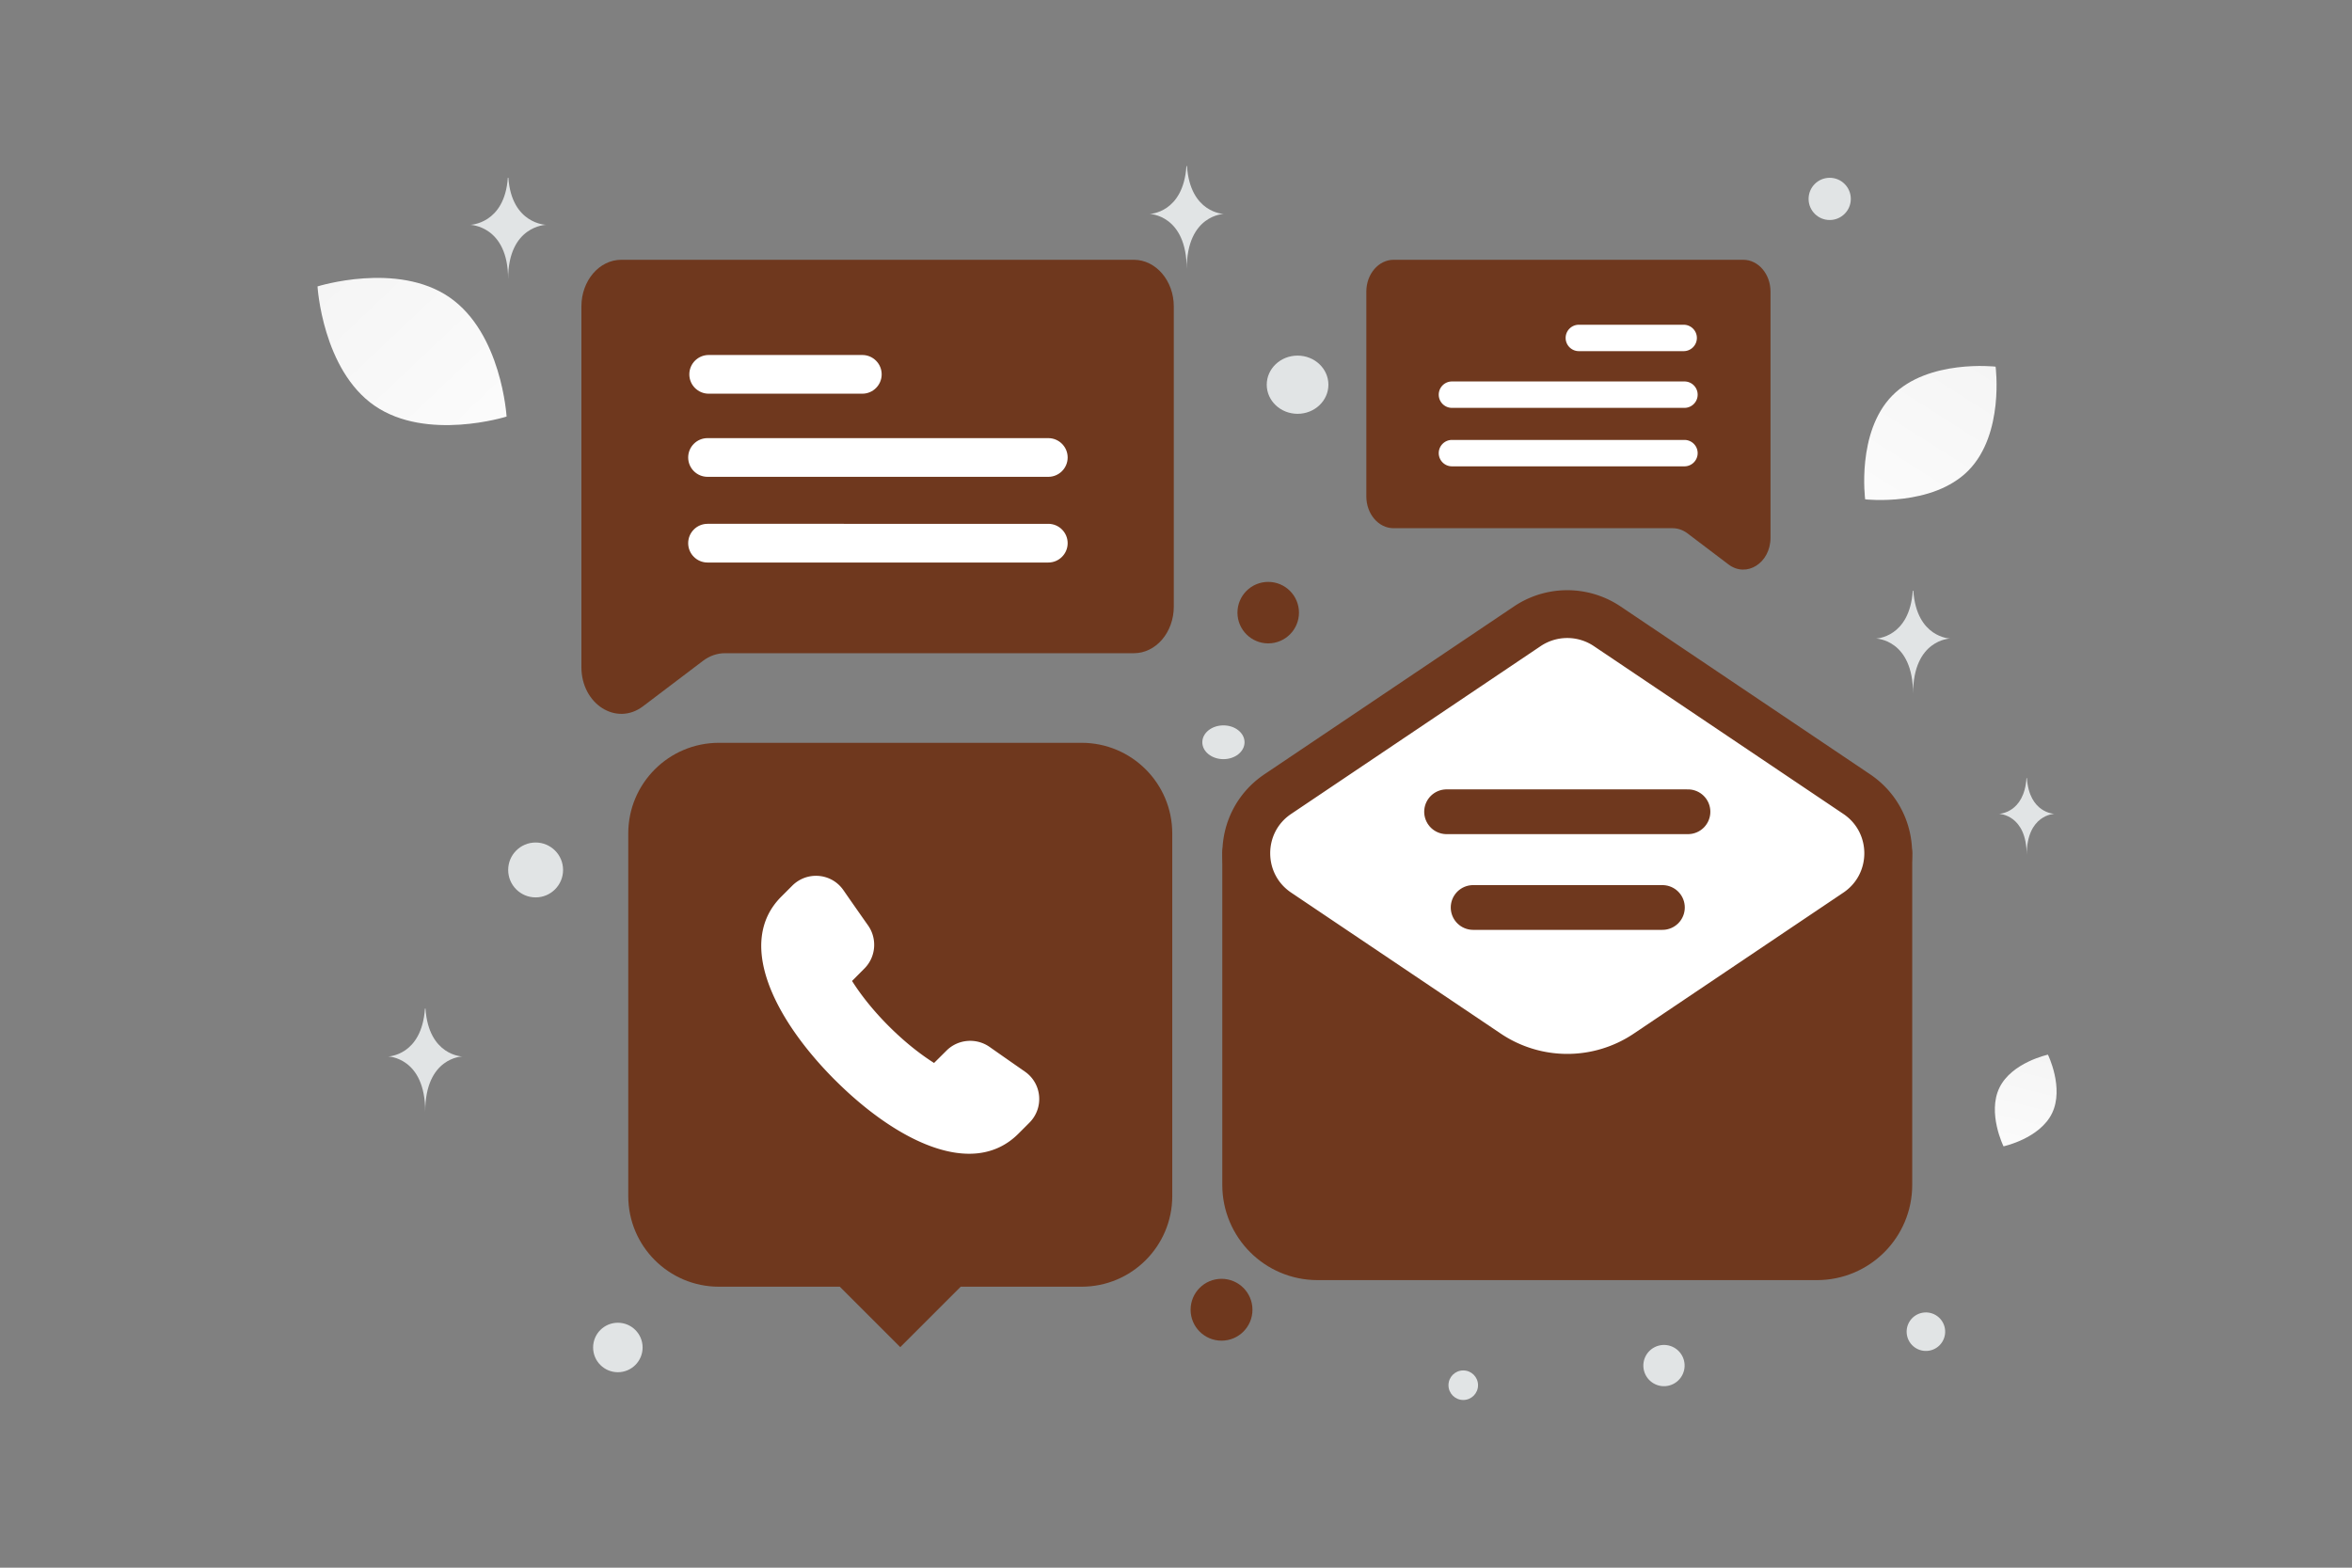 <svg width="900" height="600" viewBox="0 0 900 600" fill="none" xmlns="http://www.w3.org/2000/svg"><rect x="0" y="0" width="900" height="600" fill="#808080" stroke="none"/><path fill="transparent" d="M0 0h900v600H0z"/><path fill-rule="evenodd" clip-rule="evenodd" d="M476.862 326.571v126.914c0 15.085 12.218 27.302 27.303 27.302h191.101c15.085 0 27.303-12.217 27.303-27.302V326.571" fill="#6f381e"/><path d="M476.862 326.571v126.914c0 15.085 12.218 27.302 27.303 27.302h191.101c15.085 0 27.303-12.217 27.303-27.302V326.571" stroke="#6f381e" stroke-width="18.3" stroke-linecap="round" stroke-linejoin="round"/><path fill-rule="evenodd" clip-rule="evenodd" d="m488.958 303.922 95.476-64.228a27.393 27.393 0 0 1 30.564 0l95.476 64.228c16.081 10.825 16.081 34.483 0 45.308l-80.186 53.949a54.741 54.741 0 0 1-61.13 0l-80.187-53.949c-16.094-10.825-16.094-34.496-.013-45.308z" fill="#fff" stroke="#6f381e" stroke-width="18.3" stroke-linecap="round" stroke-linejoin="round"/><path d="M553.541 310.682h92.363m-82.202 36.639h72.422" stroke="#6f381e" stroke-width="17.132" stroke-linecap="round" stroke-linejoin="round"/><path fill-rule="evenodd" clip-rule="evenodd" d="m367.617 492.46-23.129 23.13-23.129-23.13H275.1c-19.162 0-34.694-15.531-34.694-34.694V318.991c0-19.163 15.532-34.694 34.694-34.694h138.776c19.163 0 34.694 15.531 34.694 34.694v138.775c0 19.163-15.531 34.694-34.694 34.694h-46.259z" fill="#6f381e"/><path fill-rule="evenodd" clip-rule="evenodd" d="M319.496 413.336c23.223 23.233 52.648 38.041 70.147 20.616l4.245-4.245c5.649-5.648 4.861-14.999-1.692-19.563-4.138-2.883-8.585-5.978-13.499-9.436-5.085-3.574-12.064-3.031-16.478 1.351l-4.798 4.766c-5.947-3.766-11.83-8.606-17.298-14.063l-.021-.021c-5.457-5.458-10.297-11.351-14.063-17.298l4.766-4.798c4.382-4.414 4.936-11.403 1.34-16.488a2114.815 2114.815 0 0 1-9.415-13.468c-4.553-6.574-13.914-7.372-19.573-1.713l-4.245 4.245c-17.414 17.499-2.617 46.903 20.606 70.147" fill="#fff"/><path d="M449.158 117.303v114.845c0 9.861-6.836 17.855-15.268 17.855H277.382c-2.937 0-5.821.997-8.305 2.863l-23.029 17.451c-10.155 7.698-23.573-.827-23.573-14.992V117.281c0-9.86 6.836-17.854 15.268-17.854h196.129c8.45.021 15.286 8.015 15.286 17.876z" fill="#6f381e"/><path d="M270.74 182.497h130.398c4.084 0 7.406-3.322 7.406-7.406s-3.322-7.405-7.406-7.405H270.74c-4.084 0-7.406 3.321-7.406 7.405s3.322 7.406 7.406 7.406zm.437-31.819h58.792c4.084 0 7.406-3.322 7.406-7.406s-3.322-7.406-7.406-7.406h-58.792c-4.084 0-7.405 3.322-7.405 7.406s3.321 7.406 7.405 7.406zm129.961 49.806H270.74c-4.084 0-7.406 3.322-7.406 7.406s3.322 7.406 7.406 7.406h130.398c4.084 0 7.406-3.322 7.406-7.406s-3.322-7.406-7.406-7.406z" fill="#fff"/><path d="M522.831 111.623v78.357c0 6.727 4.664 12.181 10.417 12.181H640.03c2.004 0 3.971.68 5.666 1.953l15.712 11.907c6.929 5.252 16.084-.564 16.084-10.228v-94.184c0-6.728-4.665-12.182-10.417-12.182H533.26c-5.765.014-10.429 5.469-10.429 12.196z" fill="#6f381e"/><path d="M644.562 156.103h-88.968a5.058 5.058 0 0 1-5.053-5.053 5.058 5.058 0 0 1 5.053-5.052h88.968a5.057 5.057 0 0 1 5.052 5.052 5.058 5.058 0 0 1-5.052 5.053zm-.299-21.709h-40.112a5.058 5.058 0 0 1-5.053-5.053 5.058 5.058 0 0 1 5.053-5.053h40.112a5.058 5.058 0 0 1 5.052 5.053 5.058 5.058 0 0 1-5.052 5.053zm-88.669 33.981h88.968a5.058 5.058 0 0 1 5.052 5.053 5.058 5.058 0 0 1-5.052 5.053h-88.968a5.058 5.058 0 0 1-5.053-5.053 5.058 5.058 0 0 1 5.053-5.053z" fill="#fff"/><path d="M785.225 426.065c-4.689 9.688-18.57 12.669-18.57 12.669s-6.271-12.729-1.574-22.414c4.69-9.688 18.563-12.671 18.563-12.671s6.27 12.729 1.581 22.416z" fill="url(#a)"/><path d="M143.359 155.294c19.973 13.757 50.486 4.14 50.486 4.14s-1.889-31.917-21.876-45.661c-19.972-13.757-50.472-4.154-50.472-4.154s1.889 31.918 21.862 45.675z" fill="url(#b)"/><path d="M753.254 180.042c-13.777 14.022-39.539 11.066-39.539 11.066s-3.41-25.691 10.38-39.705c13.777-14.022 39.527-11.074 39.527-11.074s3.409 25.691-10.368 39.713z" fill="url(#c)"/><circle cx="467.423" cy="501.277" r="11.836" transform="rotate(180 467.423 501.277)" fill="#6f381e"/><ellipse cx="562.299" cy="453.99" rx="13.106" ry="12.451" transform="rotate(180 562.299 453.99)" fill="#6f381e"/><circle r="11.768" transform="matrix(-1 0 0 1 485.286 234.474)" fill="#6f381e"/><ellipse rx="11.796" ry="11.14" transform="matrix(-1 0 0 1 496.521 147.239)" fill="#E1E4E5"/><circle r="9.469" transform="matrix(-1 0 0 1 236.427 515.721)" fill="#E1E4E5"/><circle r="5.656" transform="matrix(-1 0 0 1 559.92 530.159)" fill="#E1E4E5"/><circle r="8.079" transform="matrix(-1 0 0 1 700.14 76.125)" fill="#E1E4E5"/><circle r="7.895" transform="scale(1 -1) rotate(-75 -22.198 -676.222)" fill="#E1E4E5"/><circle r="10.503" transform="matrix(-1 0 0 1 204.96 332.955)" fill="#E1E4E5"/><ellipse rx="8.079" ry="6.463" transform="matrix(-1 0 0 1 468.149 284.086)" fill="#E1E4E5"/><circle cx="736.953" cy="509.677" r="7.372" transform="rotate(75 736.953 509.677)" fill="#E1E4E5"/><path d="M194.321 68.046h.212c1.251 17.733 14.439 18.006 14.439 18.006s-14.542.284-14.542 20.775c0-20.49-14.543-20.775-14.543-20.775s13.183-.273 14.434-18.006zm259.673-4.483h.207c1.222 18.041 14.103 18.32 14.103 18.32s-14.204.288-14.204 21.135c0-20.847-14.204-21.136-14.204-21.136s12.876-.278 14.098-18.319zM162.605 386.021h.206c1.222 18.042 14.103 18.32 14.103 18.32s-14.204.289-14.204 21.135c0-20.846-14.203-21.135-14.203-21.135s12.875-.278 14.098-18.32zm569.33-159.952h.207c1.222 18.041 14.103 18.319 14.103 18.319s-14.204.289-14.204 21.135c0-20.846-14.203-21.135-14.203-21.135s12.875-.278 14.097-18.319zm43.507 71.727h.154c.913 13.48 10.538 13.688 10.538 13.688s-10.613.215-10.613 15.791c0-15.576-10.613-15.791-10.613-15.791s9.62-.208 10.534-13.688z" fill="#E1E4E5"/><defs><linearGradient id="a" x1="765.106" y1="460.543" x2="789.409" y2="362.101" gradientUnits="userSpaceOnUse"><stop stop-color="#fff"/><stop offset="1" stop-color="#EEE"/></linearGradient><linearGradient id="b" x1="221.161" y1="200.432" x2="63.941" y2="34.648" gradientUnits="userSpaceOnUse"><stop stop-color="#fff"/><stop offset="1" stop-color="#EEE"/></linearGradient><linearGradient id="c" x1="698.286" y1="227.939" x2="797.886" y2="71.807" gradientUnits="userSpaceOnUse"><stop stop-color="#fff"/><stop offset="1" stop-color="#EEE"/></linearGradient></defs></svg>